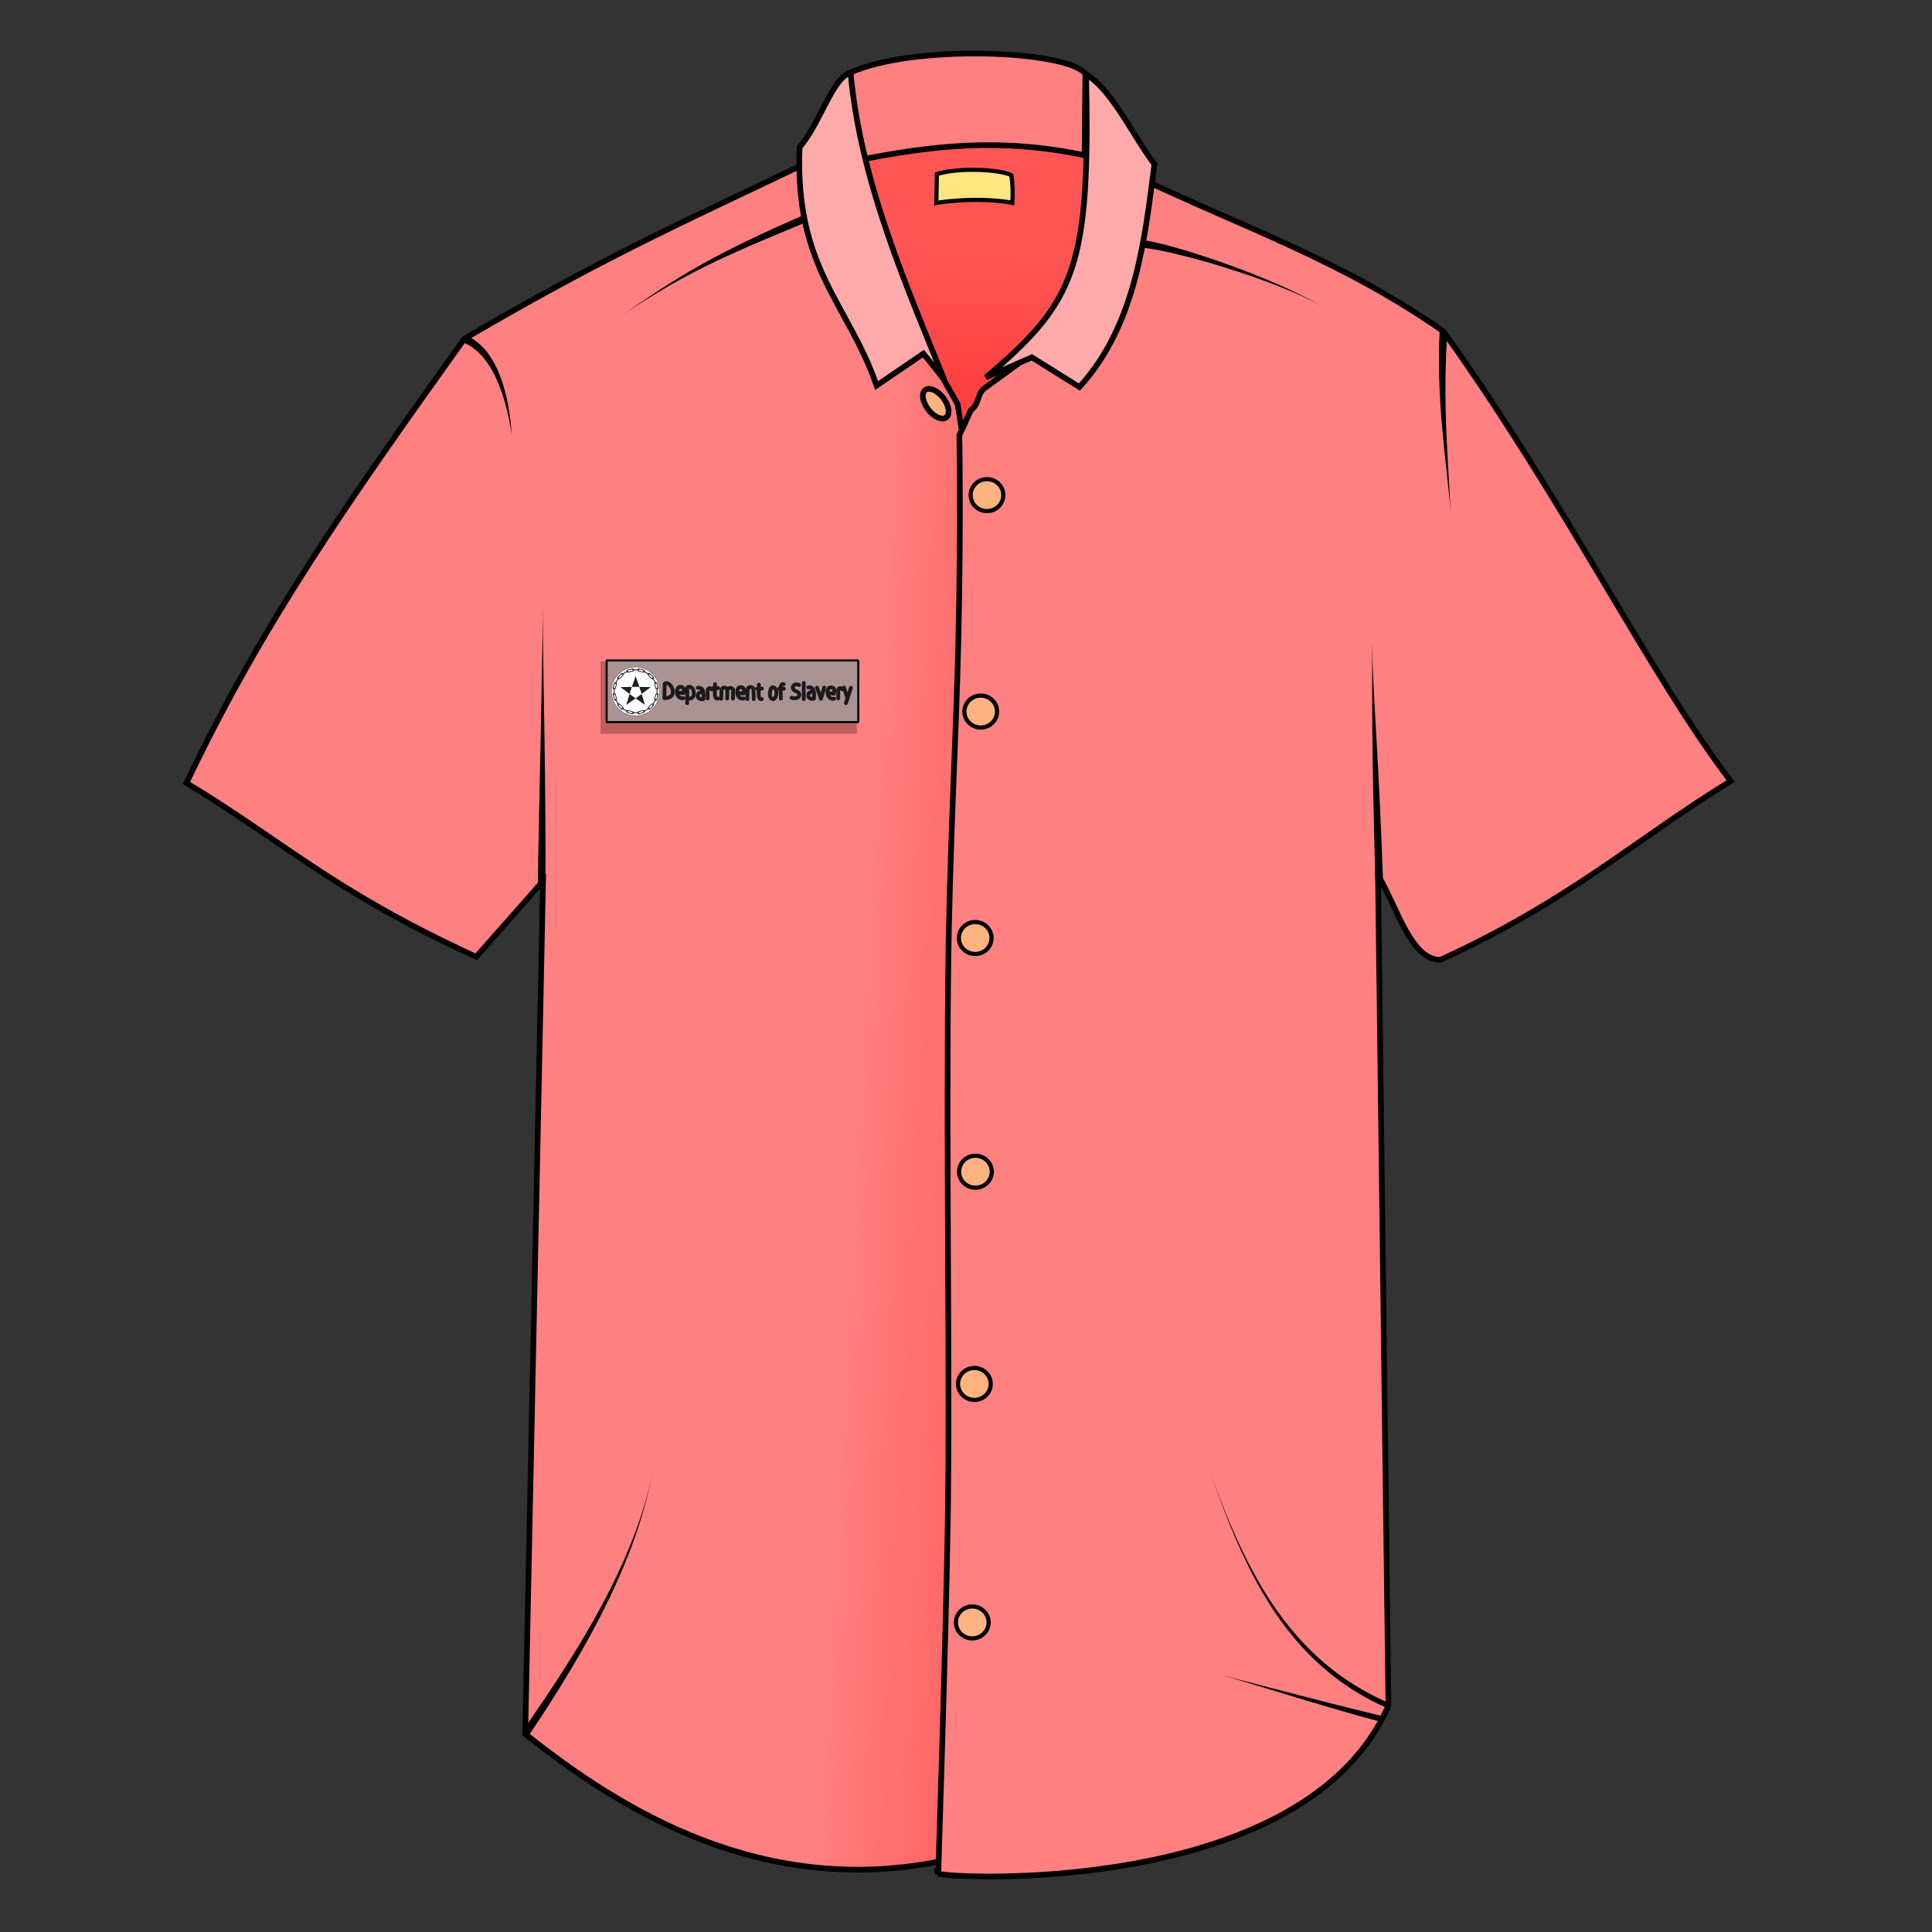 <svg cursor="default" version="1.1" viewBox="0 0 256 256" xmlns="http://www.w3.org/2000/svg">
 <rect x="0" y="0" width="256" height="256" fill="#333333" stroke="none"/>
 <defs>
  <linearGradient id="linearGradient903" x1="140.94" x2="112.37" y1="155.9" y2="154.37" gradientUnits="userSpaceOnUse">
   <stop stop-color="#f55" offset="0"/>
   <stop stop-color="#ff8080" offset="1"/>
  </linearGradient>
  <linearGradient id="linearGradient911" x1="130.2" x2="131.07" y1="73.638" y2="33.177" gradientUnits="userSpaceOnUse">
   <stop stop-color="#ff2a2a" offset="0"/>
   <stop stop-color="#f55" offset="1"/>
  </linearGradient>
 </defs>
 <g fill-rule="evenodd" stroke="#000">
  <path d="m111.66 19.928s9.14 38.44 14.877 37.993c17.235-1.341 20.423-37.249 20.423-37.249-4.321-4.732-22.866-5.303-35.3-0.744z" fill="url(#linearGradient911)" stroke-width="1.103"/>
  <g stroke-width=".75">
   <path d="m112.61 9.647c8.335-3.806 28.608-3.015 31.205 0.099l-0.098 10.827c-11.099-2.308-19.953-1.383-30.712 0.788z" fill="#ff8080"/>
   <path d="m125.31 246.49c-24.17 5.145-43.05-6.643-55.716-16.735l2.363-113.01-8.86 10.04c-19.019-8.715-25.64-15.363-38.39-23.035 10.066-21.166 21.362-37.22 36.815-58.851 19.589-11.517 31.238-16.486 46.856-24.032l18.507 32.681s12.293 76.456 12.237 83.283c-0.47 57.485-13.811 109.65-13.811 109.65z" fill="url(#linearGradient903)"/>
   <path d="m124.32 248.26c1.288 0.658 48.576 3.166 59.653-22.247l-1.378-110.05c2.569 4.352 4.358 11.232 8.269 11.221 17.225-7.897 25.639-15.794 38.459-23.693-10.727-14.049-21.89-36.979-38.065-59.585-13.519-9.478-27.038-13.987-40.557-20.476-2.289 12.844-2.86 15.622-20.233 27.998-1.036 0.739-0.657 2.101-1.817 2.911l-1.534 3.347s0.238 11.199-0.138 27.556c-0.286 12.405-1.175 27.609-1.345 44.109-0.256 24.883 0.236 52.728-0.042 71.659-0.227 15.488-1.272 47.252-1.272 47.252z" fill="#ff8080"/>
  </g>
 </g>
 <rect x="79.555" y="87.651" width="33.99" height="9.58" fill-opacity=".251"/>
 <path d="m107.9 28.451-0.195-0.461c-3.605 1.524-9.224 4.026-13.901 6.581-5.091 2.782-8.877 5.467-12.094 7.752 3.139-2.23 7.226-4.821 12.323-7.307 4.686-2.286 10.533-4.613 14.061-6.104l-0.195-0.461z"/>
 <g stroke="#000">
  <path d="m152.97 21.755c-2.861-3.76-5.553-9.775-9.056-11.911 0.531 25.451-1.272 30.046-13.29 40.162l6.103-2.657 6.3 3.937c7.557-8.288 8.682-19.902 9.942-29.53zm-27.858 28.546c-5.079-12.573-11.121-26.355-12.403-40.655-2.367 0.538-4.168 6.988-6.755 9.834-0.692 16.037 6.468 20.755 10.2 31.608l6.202-4.232z" fill="#faa" fill-rule="evenodd" stroke-width=".75"/>
  <ellipse cx="129.22" cy="124.29" rx="2.165" ry="2.117" fill="#ffb380" stroke-width=".551"/>
  <path d="m124.07 26.888c0.023-1.273 0.046-2.545 0.07-3.818 2.944-0.924 8.419-0.628 9.879 0.152 0.162 1.219 0.212 2.438 0.118 3.657-0.691-0.175-4.83-0.792-10.066 0.009z" fill="#ffe680" fill-rule="evenodd" stroke-width=".551"/>
 </g>
 <g fill="#ffb380" stroke="#000">
  <g stroke-width=".551">
   <ellipse cx="129.25" cy="155.26" rx="2.165" ry="2.117"/>
   <ellipse cx="129.11" cy="183.38" rx="2.165" ry="2.117"/>
   <ellipse cx="128.83" cy="214.98" rx="2.165" ry="2.117"/>
   <ellipse cx="129.95" cy="94.285" rx="2.165" ry="2.117"/>
   <ellipse cx="130.78" cy="65.606" rx="2.165" ry="2.117"/>
  </g>
  <ellipse transform="rotate(52.665)" cx="117.73" cy="-66.145" rx="2.281" ry="1.257" stroke-width=".75"/>
 </g>
 <g>
  <path d="m69.591 229.75 0.413 0.282c1.931-2.822 6.41-9.598 9.973-16.699 4.019-8.01 5.69-13.938 6.532-18.489-0.828 4.472-2.774 10.496-6.976 18.258-3.75 6.926-8.443 13.572-10.355 16.366l0.413 0.282z"/>
  <path d="m183.97 226.01c-8e-3 -3e-3 0.109-0.336 0.102-0.339-4.703-2.039-10.153-5.486-15.051-12.526-4.453-6.401-7.347-14.363-8.716-18.318 1.361 3.932 4.098 11.99 8.425 18.516 4.772 7.197 10.263 10.892 15.062 12.973 8e-3 3e-3 0.17-0.309 0.178-0.306z"/>
  <path d="m183.08 227.77 0.093-0.373c-4.566-1.141-4.122-0.986-11.237-2.822-3.479-0.898-9.689-2.514-10.112-2.628 1.897 0.514 5.106 1.516 10.008 2.999 4.887 1.478 8.755 2.599 11.154 3.198l0.093-0.373z"/>
  <path d="m191.26 43.904-0.499-0.027c-0.199 3.679-0.105 8.075 0.384 13.357 0.44 4.744 0.975 8.848 1.099 10.886 0.015 0.246-0.502-8.447-0.6-10.919-0.222-5.579-0.097-9.336 0.115-13.27l-0.499-0.027z"/>
  <path d="m151.28 32.305-0.05 0.497c0.389 0.039 0.988 0.111 1.915 0.28 0.705 0.128 1.572 0.307 2.615 0.553 1.834 0.432 4.077 1.038 6.529 1.8 2.458 0.763 4.864 1.602 7.012 2.446 2.893 1.137 4.823 2.088 6.011 2.774-1.217-0.703-3.05-1.692-5.935-2.956-2.125-0.931-4.49-1.865-6.929-2.737-2.421-0.866-4.66-1.581-6.485-2.102-1.04-0.297-1.916-0.523-2.63-0.687-0.939-0.216-1.575-0.321-2.003-0.364l-0.05 0.497z"/>
  <path d="m61.518 44.901s-0.184 0.465-0.184 0.465c0.847 0.335 1.909 0.959 2.97 2.339 0.789 1.026 1.437 2.289 1.966 3.689 0.517 1.37 0.866 2.73 1.097 3.794 0.131 0.603 0.228 1.134 0.295 1.528 0.087 0.515 0.138 0.881 0.157 1.067-0.021-0.203-0.041-0.541-0.087-1.076-0.035-0.402-0.087-0.934-0.17-1.553-0.146-1.085-0.391-2.482-0.817-3.919-0.433-1.46-1.015-2.839-1.787-3.996-1.052-1.577-2.23-2.397-3.255-2.802 0 0-0.184 0.465-0.184 0.465z"/>
  <path d="m71.764 117.75s0.5 5e-3 0.5 5e-3c0.053-5.416-0.01-12.998-0.118-20.14-0.107-7.101-0.236-13.291-0.236-17.453 0 3.923-0.121 10.591-0.264 17.451-0.137 6.559-0.335 15.298-0.382 20.132l0.5 5e-3z"/>
  <path d="m182.75 116.54 0.5-0.016c-0.096-2.922-0.252-6.673-0.419-10.184-0.172-3.611-0.332-6.514-0.484-9.201-0.153-2.687-0.27-4.691-0.371-6.82-0.097-2.036-0.163-3.917-0.189-5.363 0.025 1.439 0.03 3.335 0.032 5.367 3e-3 2.081 4e-3 4.191 0.027 6.832 0.023 2.643 0.067 5.648 0.141 9.213 0.071 3.452 0.169 7.327 0.263 10.188l0.5-0.016z"/>
 </g>
 <rect x="80.383" y="87.508" width="33.341" height="8.173" fill="#ac9393" stroke="#000" stroke-linecap="round" stroke-linejoin="bevel" stroke-width=".273"/>
 <g transform="matrix(.036 0 0 .036 79.615 86.998)">
  <path d="m215.96 136.95a88.732 89.77 0 0 1-96.797 80.592 88.732 89.77 0 0 1-79.852-97.769 88.732 89.77 0 0 1 96.48-80.98 88.732 89.77 0 0 1 80.235 97.448" fill="#fff" fill-opacity=".99" stroke="#000" stroke-linecap="round" stroke-linejoin="round" stroke-width=".958"/>
  <g>
   <g>
    <path d="m186.95 82.803-13.756-13.751c-1.459-1.463-1.459-3.848 0-5.311l2.374-2.373c1.464-1.459 3.847-1.459 5.308 0l13.754 13.755c1.463 1.463 1.463 3.844 0 5.311l-2.369 2.37c-1.467 1.466-3.852 1.466-5.311-1e-3zm-8.062-19.44c-0.367-0.367-0.961-0.367-1.328 0l-2.369 2.37c-0.366 0.366-0.366 0.96 0 1.328l13.747 13.75c0.367 0.367 0.965 0.367 1.332 0l2.369-2.37c0.367-0.367 0.367-0.964 0-1.332z" fill="#231f20"/>
   </g>
   <g>
    <path d="m156.45 59.387-18.782-5.036c-2.003-0.535-3.191-2.601-2.656-4.599l0.866-3.239c0.535-1.999 2.601-3.191 4.6-2.655l18.786 5.032c1.999 0.535 3.191 2.6 2.655 4.599l-0.865 3.239c-0.539 2-2.605 3.195-4.604 2.659zm-16.699-12.808c-0.499-0.136-1.02 0.162-1.152 0.66l-0.869 3.243c-0.132 0.499 0.165 1.013 0.664 1.148l18.787 5.036c0.498 0.132 1.016-0.165 1.151-0.667l0.865-3.235c0.133-0.502-0.161-1.02-0.667-1.151z" fill="#231f20"/>
   </g>
   <g>
    <path d="m118.33 54.351-18.783 5.036c-2 0.532-4.064-0.66-4.6-2.659l-0.871-3.239c-0.534-1.999 0.658-4.064 2.657-4.599l18.783-5.032c1.999-0.536 4.068 0.656 4.603 2.655l0.866 3.235c0.536 2.002-0.653 4.068-2.655 4.603zm-20.867-2.739c-0.501 0.132-0.8 0.649-0.664 1.151l0.867 3.235c0.135 0.499 0.649 0.8 1.149 0.667l18.787-5.032c0.499-0.139 0.799-0.653 0.661-1.151l-0.866-3.243c-0.133-0.499-0.649-0.796-1.152-0.66z" fill="#231f20"/>
   </g>
   <g>
    <path d="m82.804 69.052-13.751 13.751c-1.463 1.463-3.845 1.463-5.311 0l-2.375-2.37c-1.46-1.467-1.461-3.847 2e-3 -5.311l13.752-13.751c1.463-1.463 3.85-1.467 5.309-4e-3l2.374 2.373c1.464 1.464 1.465 3.848 0 5.312zm-19.441 8.058c-0.365 0.368-0.367 0.965 0 1.332l2.369 2.37c0.369 0.367 0.963 0.367 1.328 0l13.752-13.75c0.367-0.367 0.367-0.961 0-1.328l-2.37-2.373c-0.369-0.363-0.96-0.363-1.329 3e-3z" fill="#231f20"/>
   </g>
   <g>
    <path d="m59.387 99.546-5.034 18.784c-0.535 2.002-2.601 3.19-4.599 2.654l-3.243-0.864c-1.995-0.536-3.188-2.598-2.653-4.6l5.034-18.784c0.538-1.999 2.602-3.195 4.597-2.655l3.241 0.865c2 0.54 3.192 2.601 2.657 4.6zm-12.81 16.704c-0.132 0.499 0.167 1.016 0.664 1.147l3.241 0.869c0.502 0.137 1.016-0.164 1.15-0.663l5.034-18.783c0.134-0.503-0.164-1.016-0.666-1.152l-3.237-0.87c-0.502-0.132-1.016 0.162-1.151 0.668z" fill="#231f20"/>
   </g>
   <g>
    <path d="m54.351 137.67 5.036 18.783c0.534 2-0.656 4.067-2.66 4.604l-3.239 0.869c-1.997 0.532-4.06-0.656-4.597-2.659l-5.033-18.778c-0.535-2.004 0.655-4.072 2.652-4.6l3.24-0.874c2.002-0.535 4.065 0.653 4.601 2.655zm-2.74 20.871c0.136 0.498 0.651 0.796 1.15 0.663l3.238-0.868c0.502-0.137 0.8-0.649 0.666-1.149l-5.032-18.783c-0.136-0.507-0.651-0.8-1.151-0.667l-3.239 0.864c-0.503 0.14-0.798 0.649-0.664 1.151z" fill="#231f20"/>
   </g>
   <g>
    <path d="m69.051 173.19 13.753 13.751c1.461 1.467 1.463 3.851-2e-3 5.314l-2.372 2.373c-1.461 1.46-3.843 1.464-5.309-4e-3l-13.749-13.747c-1.465-1.467-1.467-3.851-5e-3 -5.312l2.373-2.372c1.468-1.463 3.846-1.463 5.311-3e-3zm8.063 19.447c0.364 0.363 0.962 0.363 1.327 0l2.372-2.37c0.367-0.369 0.367-0.963 1e-3 -1.33l-13.752-13.751c-0.367-0.367-0.961-0.367-1.33 0l-2.372 2.369c-0.366 0.367-0.364 0.961 2e-3 1.328z" fill="#231f20"/>
   </g>
   <g>
    <path d="m99.546 196.62 18.787 5.032c1.996 0.535 3.191 2.601 2.656 4.6l-0.87 3.242c-0.535 1.996-2.6 3.187-4.599 2.652l-18.781-5.033c-1.999-0.534-3.195-2.604-2.659-4.595l0.869-3.242c0.537-2 2.596-3.195 4.597-2.656zm16.703 12.805c0.499 0.136 1.02-0.165 1.152-0.661l0.869-3.237c0.132-0.507-0.166-1.021-0.664-1.152l-18.787-5.032c-0.5-0.136-1.016 0.16-1.151 0.663l-0.868 3.238c-0.135 0.499 0.162 1.013 0.666 1.148z" fill="#231f20"/>
   </g>
   <g>
    <path d="m137.67 201.65 18.779-5.032c2.002-0.536 4.067 0.652 4.603 2.656l0.869 3.242c0.536 1.995-0.656 4.061-2.655 4.595l-18.786 5.033c-1.996 0.534-4.064-0.656-4.6-2.652l-0.866-3.242c-0.535-1.999 0.653-4.064 2.656-4.6zm20.862 2.741c0.498-0.133 0.8-0.649 0.667-1.148l-0.865-3.242c-0.139-0.5-0.653-0.796-1.151-0.664l-18.783 5.036c-0.503 0.131-0.8 0.649-0.668 1.152l0.869 3.237c0.133 0.503 0.646 0.797 1.152 0.661z" fill="#231f20"/>
   </g>
   <g>
    <path d="m173.2 186.95 13.752-13.748c1.463-1.467 3.848-1.467 5.312-3e-3l2.372 2.372c1.461 1.461 1.463 3.845 0 5.312l-13.751 13.747c-1.464 1.468-3.852 1.468-5.311 4e-3l-2.374-2.373c-1.459-1.464-1.463-3.845 0-5.311zm19.445-8.062c0.363-0.363 0.363-0.961 0-1.328l-2.374-2.369c-0.365-0.367-0.96-0.367-1.327 0l-13.747 13.751c-0.366 0.367-0.366 0.961 0 1.328l2.369 2.372c0.367 0.367 0.958 0.367 1.328 0z" fill="#231f20"/>
   </g>
   <g>
    <path d="m196.62 156.45 5.036-18.784c0.532-1.999 2.598-3.194 4.596-2.659l3.246 0.874c1.991 0.531 3.188 2.596 2.647 4.6l-5.031 18.778c-0.531 1.999-2.601 3.198-4.597 2.659l-3.242-0.869c-1.998-0.54-3.19-2.597-2.655-4.599zm12.809-16.705c0.133-0.498-0.165-1.015-0.663-1.147l-3.244-0.868c-0.501-0.133-1.011 0.16-1.147 0.659l-5.032 18.787c-0.132 0.503 0.166 1.02 0.664 1.152l3.238 0.868c0.5 0.136 1.017-0.165 1.147-0.663z" fill="#231f20"/>
   </g>
   <g>
    <path d="m201.65 118.33-5.032-18.782c-0.539-2 0.653-4.064 2.651-4.6l3.242-0.874c1.996-0.531 4.061 0.661 4.597 2.659l5.031 18.784c0.541 1.999-0.656 4.071-2.651 4.6l-3.242 0.872c-1.998 0.529-4.06-0.656-4.596-2.659zm2.741-20.866c-0.136-0.5-0.652-0.8-1.148-0.668l-3.242 0.87c-0.503 0.136-0.796 0.649-0.664 1.148l5.032 18.787c0.137 0.499 0.649 0.8 1.151 0.663l3.24-0.864c0.498-0.133 0.796-0.649 0.663-1.149z" fill="#231f20"/>
   </g>
   <g fill="#231f20">
    <path d="m142.13 48.927c0 0.884-0.72 1.599-1.6 1.599h-25.055c-0.884 0-1.6-0.715-1.6-1.599 0-0.88 0.715-1.599 1.6-1.599h25.055c0.88 0 1.6 0.718 1.6 1.599z"/>
    <path d="m100.7 52.455c0.442 0.767 0.179 1.746-0.585 2.186l-21.698 12.529c-0.764 0.44-1.744 0.176-2.184-0.586-0.442-0.763-0.18-1.743 0.585-2.186l21.697-12.526c0.765-0.444 1.742-0.18 2.185 0.583z"/>
    <path d="m66.587 76.23c0.764 0.44 1.027 1.419 0.585 2.186l-12.528 21.695c-0.442 0.767-1.419 1.031-2.184 0.583-0.765-0.44-1.027-1.416-0.585-2.182l12.527-21.695c0.442-0.767 1.418-1.027 2.185-0.587z"/>
    <path d="m48.929 113.87c0.883 0 1.6 0.715 1.6 1.599v25.056c0 0.881-0.717 1.599-1.6 1.599-0.884 0-1.599-0.718-1.599-1.599v-25.059c1e-3 -0.881 0.715-1.592 1.599-1.596z"/>
    <path d="m52.46 155.3c0.765-0.439 1.742-0.176 2.184 0.587l12.529 21.698c0.438 0.763 0.178 1.743-0.586 2.183-0.765 0.444-1.744 0.181-2.185-0.584l-12.529-21.698c-0.44-0.763-0.178-1.742 0.587-2.186z"/>
    <path d="m76.231 189.42c0.442-0.767 1.419-1.025 2.185-0.586l21.699 12.529c0.761 0.439 1.027 1.42 0.583 2.183-0.438 0.767-1.419 1.027-2.183 0.586l-21.699-12.524c-0.763-0.445-1.024-1.421-0.585-2.188z"/>
    <path d="m113.87 207.07c0-0.884 0.719-1.6 1.599-1.6h25.059c0.88 0 1.6 0.716 1.6 1.6s-0.72 1.599-1.6 1.599h-25.059c-0.881 0-1.596-0.715-1.599-1.599z"/>
    <path d="m155.3 203.54c-0.44-0.767-0.181-1.742 0.586-2.189l21.699-12.526c0.76-0.439 1.743-0.181 2.18 0.586 0.447 0.765 0.183 1.743-0.579 2.188l-21.7 12.524c-0.763 0.44-1.747 0.18-2.186-0.583z"/>
    <path d="m189.42 179.77c-0.767-0.439-1.032-1.42-0.591-2.183l12.529-21.698c0.439-0.763 1.423-1.026 2.186-0.584 0.767 0.437 1.027 1.42 0.588 2.183l-12.531 21.698c-0.44 0.764-1.414 1.028-2.181 0.584z"/>
    <path d="m207.08 142.13c-0.884 0-1.599-0.711-1.603-1.599v-25.056c0-0.876 0.719-1.602 1.603-1.595 0.884-7e-3 1.599 0.715 1.599 1.592v25.059c0 0.881-0.715 1.599-1.599 1.599z"/>
    <path d="m203.54 100.7c-0.763 0.444-1.739 0.18-2.186-0.583l-12.529-21.699c-0.441-0.763-0.176-1.746 0.591-2.186 0.767-0.444 1.741-0.177 2.181 0.583l12.531 21.695c0.439 0.771 0.179 1.746-0.588 2.19z"/>
    <path d="m179.77 66.584c-0.444 0.762-1.419 1.027-2.183 0.586l-21.699-12.529c-0.762-0.437-1.026-1.419-0.586-2.186 0.439-0.763 1.423-1.023 2.186-0.587l21.7 12.53c0.762 0.443 1.027 1.423 0.582 2.186z"/>
   </g>
  </g>
  <g fill="#231f20">
   <polygon points="141.75 111.6 128 72.089 114.27 111.6"/>
   <polygon points="183.56 112.46 141.75 111.6 150.23 137.73"/>
   <polygon points="162.33 177.78 150.23 137.73 128 153.89"/>
   <polygon points="93.659 177.78 128 153.89 105.77 137.73"/>
   <polygon points="72.437 112.46 114.27 111.6 105.77 137.73"/>
  </g>
 </g>
 <g fill="none" stroke="#1a1a1a" stroke-linecap="round" stroke-linejoin="round" stroke-width=".5">
  <path d="m88.033 92.504 0.036-1.888c0.714-0.625 2.064 1.911-0.036 1.888z"/>
  <path d="m90.573 92.511c-1.025 0.213-1.111-1.463-0.47-1.5 0.521-0.03 0.579 0.361 0.458 0.826l-0.864-0.051"/>
  <path d="m91.056 93.184 0.025-2.11c1.008-0.506 1.285 1.888 0 1.437"/>
  <path d="m92.455 91.138c0.763-0.099 0.826 0.613 0.75 1.487-0.795 0.222-1.188-0.804-0.089-0.979"/>
  <path d="m93.764 92.549v-1.157c0.204-0.358 0.376-0.211 0.547-0.038"/>
  <path d="m94.743 90.655c0.058 0.752-0.243 2.07 0.394 1.907"/>
  <path d="m95.15 91.176h-0.623"/>
  <path d="m95.569 92.587 0.038-1.22c0.196-0.378 0.648-0.337 0.763 0.025l-0.013 1.169 0.025-1.182c0.315-0.368 0.549-0.25 0.763-0.013l-0.025 1.208"/>
  <path d="m98.555 92.554c-1.025 0.213-1.111-1.463-0.47-1.5 0.521-0.03 0.579 0.361 0.458 0.826l-0.864-0.051"/>
  <path d="m99.027 92.638 0.025-1.347c0.146-0.376 0.694-0.307 0.788 0l0.038 1.36"/>
  <path d="m100.55 90.726c0.058 0.752-0.243 2.07 0.394 1.907"/>
  <path d="m100.95 91.247h-0.623"/>
  <path d="m102.46 91.087c-0.386-0.282-0.795 1.507 0.013 1.564 0.524-0.174 0.585-1.456-0.013-1.564z"/>
  <path d="m103.47 92.569c0.048-0.752-0.27-2.067 0.369-1.912"/>
  <path d="m103.88 91.26h-0.623"/>
  <path d="m105.89 90.769c-0.729-0.349-1.206 0.474-0.483 0.788 0.985 0.309 0.42 1.245-0.521 0.903"/>
  <path d="m106.5 90.489v2.148"/>
  <path d="m107.1 91.083c0.763-0.099 0.826 0.613 0.75 1.487-0.795 0.222-1.188-0.804-0.089-0.979"/>
  <path d="m108.26 91.112 0.521 1.487 0.432-1.5"/>
  <path d="m110.52 92.579c-1.025 0.213-1.111-1.463-0.47-1.5 0.521-0.03 0.579 0.361 0.458 0.826l-0.864-0.051"/>
  <path d="m111.07 92.536v-1.157c0.204-0.358 0.376-0.211 0.547-0.038"/>
  <path d="m111.83 91.1 0.458 1.398-0.191 0.674 0.661-2.047"/>
 </g>
</svg>
